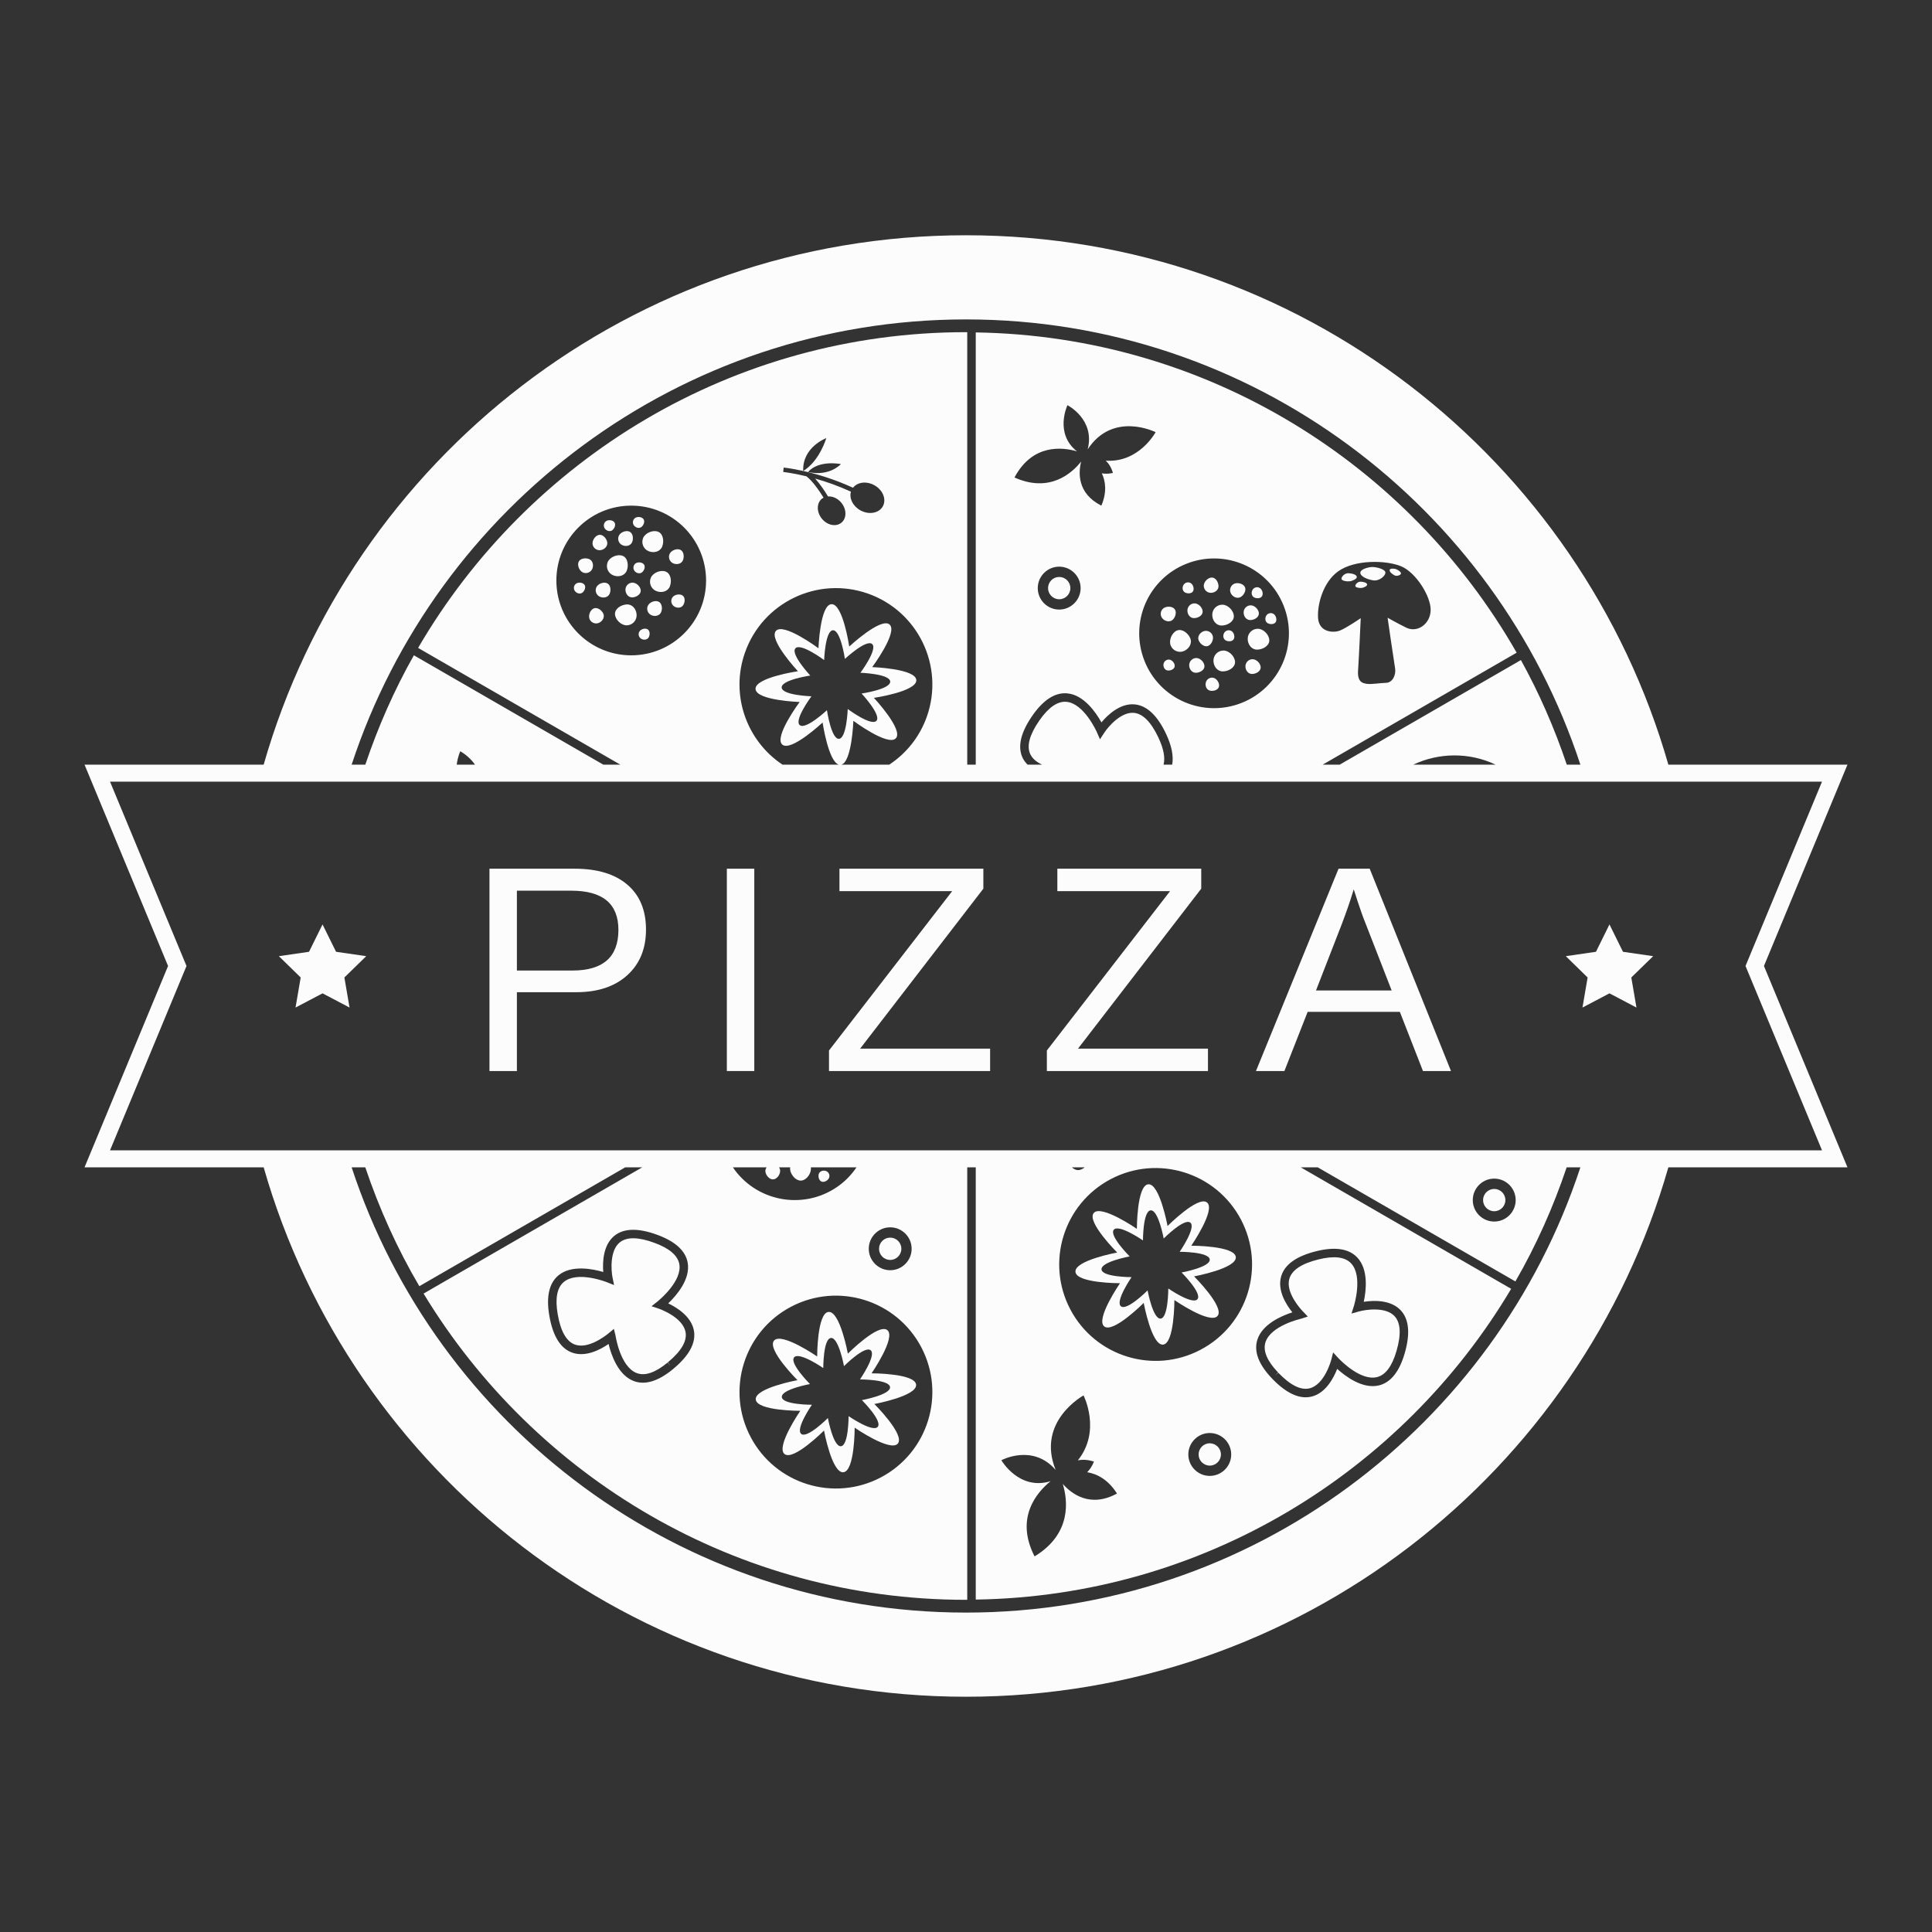 <svg version="1.0" id="Capa_1" xmlns="http://www.w3.org/2000/svg" xmlns:xlink="http://www.w3.org/1999/xlink" x="0px" y="0px" width="1200px" height="1200px" viewBox="0 0 1200 1200" enable-background="new 0 0 1200 1200" xml:space="preserve">
<rect x="0" y="0" width="1200" height="1200" fill="#333333" stroke="none"/>
<g>
	<path fill="#252233" d="M778.057,409.456c-2.443-0.049-4.462,1.897-4.495,4.349c-0.041,2.439,1.571,4.768,4.023,4.801&#10;&#9;&#9;c2.435,0.048,5.407-1.572,5.448-4.011C783.074,412.159,780.501,409.497,778.057,409.456z" style="fill: rgb(252, 252, 252);"/>
	<path fill="#252233" d="M781.34,390.534c-3.462-0.058-6.304,2.699-6.377,6.153c-0.048,3.452,2.256,6.751,5.709,6.808&#10;&#9;&#9;c3.453,0.057,7.656-2.223,7.712-5.685C788.441,394.358,784.792,390.591,781.34,390.534z" style="fill: rgb(252, 252, 252);"/>
	<path fill="#252233" d="M776.461,385.134c2.427,0.033,5.408-1.572,5.448-4.015c0.041-2.443-2.54-5.099-4.975-5.14&#10;&#9;&#9;c-2.443-0.048-4.447,1.906-4.496,4.341C772.397,382.773,774.01,385.085,776.461,385.134z" style="fill: rgb(252, 252, 252);"/>
	<path fill="#252233" d="M757.144,426.416c0.439-2.15-1.352-4.952-3.486-5.424c-2.15-0.465-4.276,0.904-4.739,3.046&#10;&#9;&#9;c-0.464,2.151,0.562,4.487,2.695,4.952C753.772,429.454,756.672,428.55,757.144,426.416z" style="fill: rgb(252, 252, 252);"/>
	<path fill="#252233" d="M514.62,814.862c-7.11,0.651-7.061,27.665-7.061,27.665s-22.233-15.319-26.802-9.838&#10;&#9;&#9;c-4.568,5.489,14.57,24.553,14.57,24.553s-26.557,4.894-25.914,12.004c0.66,7.101,27.672,7.044,27.672,7.044&#10;&#9;&#9;s-15.326,22.257-9.83,26.809c5.497,4.569,24.554-14.569,24.554-14.569s4.894,26.573,12.004,25.905&#10;&#9;&#9;c7.118-0.643,7.044-27.673,7.044-27.673s22.249,15.335,26.826,9.846c4.545-5.481-14.594-24.553-14.594-24.553&#10;&#9;&#9;s26.582-4.903,25.922-12.004c-0.66-7.109-27.672-7.061-27.672-7.061s15.327-22.248,9.83-26.801&#10;&#9;&#9;c-5.489-4.569-24.553,14.569-24.553,14.569S521.721,814.202,514.62,814.862z M524.214,848.529c0,0,12.875-12.924,16.581-9.846&#10;&#9;&#9;c3.705,3.086-6.646,18.096-6.646,18.096s18.226-0.033,18.673,4.764c0.448,4.797-17.484,8.095-17.484,8.095&#10;&#9;&#9;s12.924,12.892,9.845,16.589c-3.07,3.705-18.104-6.629-18.104-6.629s0.041,18.234-4.764,18.682&#10;&#9;&#9;c-4.78,0.44-8.102-17.518-8.102-17.518s-12.876,12.941-16.574,9.855c-3.714-3.095,6.646-18.096,6.646-18.096&#10;&#9;&#9;s-18.242,0.033-18.69-4.764c-0.448-4.796,17.493-8.102,17.493-8.102s-12.917-12.884-9.855-16.581&#10;&#9;&#9;c3.095-3.714,18.112,6.646,18.112,6.646s-0.033-18.242,4.764-18.683C520.907,830.587,524.214,848.529,524.214,848.529z" style="fill: rgb(252, 252, 252);"/>
	<path fill="#252233" d="M787.488,387.137c1.629,0.823,4.137,0.717,4.968-0.904c0.822-1.62-0.033-4.243-1.661-5.065&#10;&#9;&#9;c-1.621-0.831-3.608-0.179-4.431,1.442C785.55,384.23,785.884,386.307,787.488,387.137z" style="fill: rgb(252, 252, 252);"/>
	<path fill="#252233" d="M760.051,404.056c-3.461-0.057-6.303,2.704-6.352,6.157c-0.073,3.453,2.24,6.739,5.685,6.804&#10;&#9;&#9;c3.461,0.066,7.655-2.211,7.728-5.672C767.161,407.884,763.513,404.122,760.051,404.056z" style="fill: rgb(252, 252, 252);"/>
	<path fill="#252233" d="M770.891,370.638c2.011-1.376,3.485-4.41,2.101-6.43c-1.384-2.003-5.033-2.671-7.044-1.278&#10;&#9;&#9;c-2.02,1.384-2.517,4.145-1.124,6.144C766.201,371.086,768.879,372.031,770.891,370.638z" style="fill: rgb(252, 252, 252);"/>
	<path fill="#252233" d="M402.846,342.35c3.192,1.323,7.093,0.399,8.429-2.789c1.319-3.205,0.741-7.941-2.459-9.272&#10;&#9;&#9;c-3.185-1.323-8.038,0.685-9.366,3.881C398.13,337.358,399.652,341.027,402.846,342.35z" style="fill: rgb(252, 252, 252);"/>
	<path fill="#252233" d="M867.143,353.516c-0.937-0.374-3.616-0.635-3.974,0.383c-0.35,1.01,1.157,2.443,2.744,3.347&#10;&#9;&#9;c1.596,0.904,3.787,0.065,4.211-0.839C870.555,355.519,868.528,354.053,867.143,353.516z" style="fill: rgb(252, 252, 252);"/>
	<path fill="#252233" d="M845.171,361.293c-1.832-0.089-3.396,1.67-3.356,2.655c0.017,0.985,2.5,1.36,3.966,1.222&#10;&#9;&#9;c1.018-0.098,3.51-1.092,3.372-2.151C848.999,361.944,846.988,361.366,845.171,361.293z" style="fill: rgb(252, 252, 252);"/>
	<path fill="#252233" d="M842.736,358.272c-0.212-1.376-2.785-2.134-5.171-2.239c-2.37-0.098-4.39,2.166-4.349,3.452&#10;&#9;&#9;c0.024,1.278,3.242,1.767,5.147,1.58C839.682,360.927,842.916,359.656,842.736,358.272z" style="fill: rgb(252, 252, 252);"/>
	<path fill="#252233" d="M852.549,352.18c-2.15-0.073-7.639,1.279-7.63,3.543c0.017,2.272,4.015,4.048,7.826,4.716&#10;&#9;&#9;c3.803,0.684,7.541-2.549,7.761-4.617C860.734,353.743,855.661,352.27,852.549,352.18z" style="fill: rgb(252, 252, 252);"/>
	<path fill="#252233" d="M398.888,355.389c1.352-1.213,2.174-3.583,0.969-4.944c-1.206-1.36-3.95-1.531-5.31-0.325&#10;&#9;&#9;c-1.368,1.205-1.482,3.29-0.293,4.658C395.459,356.13,397.519,356.594,398.888,355.389z" style="fill: rgb(252, 252, 252);"/>
	<path fill="#252233" d="M657.887,358.362c-3.828,0-6.922,3.102-6.922,6.922c0,3.815,3.095,6.927,6.922,6.927&#10;&#9;&#9;s6.938-3.111,6.938-6.927C664.825,361.464,661.715,358.362,657.887,358.362z" style="fill: rgb(252, 252, 252);"/>
	<path fill="#252233" d="M778.986,371.07c1.645,0.831,4.145,0.708,4.968-0.904c0.822-1.617-0.025-4.239-1.662-5.062&#10;&#9;&#9;c-1.612-0.831-3.599-0.187-4.414,1.442C777.056,368.166,777.374,370.247,778.986,371.07z" style="fill: rgb(252, 252, 252);"/>
	<path fill="#252233" d="M752.959,381.722c-0.073,3.469,2.231,6.752,5.684,6.808c3.445,0.065,7.663-2.215,7.721-5.676&#10;&#9;&#9;c0.057-3.445-3.6-7.232-7.053-7.273C755.857,375.516,753.007,378.277,752.959,381.722z" style="fill: rgb(252, 252, 252);"/>
	<path fill="#252233" d="M726.239,409.692c-1.816-0.163-3.421,1.165-3.592,2.973c-0.171,1.808,0.904,3.628,2.72,3.791&#10;&#9;&#9;c1.808,0.178,4.105-0.851,4.267-2.651C729.814,411.988,728.03,409.863,726.239,409.692z" style="fill: rgb(252, 252, 252);"/>
	<path fill="#252233" d="M743.136,408.714c-2.443-0.048-4.447,1.906-4.503,4.357c-0.041,2.427,1.588,4.752,4.023,4.801&#10;&#9;&#9;c2.452,0.033,5.407-1.58,5.456-4.011C748.145,411.411,745.563,408.747,743.136,408.714z" style="fill: rgb(252, 252, 252);"/>
	<path fill="#252233" d="M739.293,396.45c-1.303-3.184-5.065-6.136-8.274-4.825c-3.184,1.323-5.204,6.161-3.869,9.362&#10;&#9;&#9;c1.303,3.192,4.976,4.715,8.177,3.404C738.503,403.063,740.621,399.65,739.293,396.45z" style="fill: rgb(252, 252, 252);"/>
	<path fill="#252233" d="M728.674,384.686c1.629-1.808,2.378-5.106,0.561-6.743c-1.808-1.637-5.496-1.458-7.142,0.359&#10;&#9;&#9;c-1.645,1.808-1.507,4.601,0.309,6.238C724.202,386.185,727.037,386.503,728.674,384.686z" style="fill: rgb(252, 252, 252);"/>
	<path fill="#252233" d="M761.387,397.802c1.629,0.815,4.137,0.717,4.959-0.911c0.831-1.621-0.033-4.243-1.645-5.062&#10;&#9;&#9;c-1.621-0.822-3.616-0.178-4.447,1.438C759.441,394.886,759.767,396.979,761.387,397.802z" style="fill: rgb(252, 252, 252);"/>
	<path fill="#252233" d="M736.109,368.044c1.62,0.818,4.136,0.705,4.959-0.904c0.806-1.613-0.033-4.243-1.661-5.065&#10;&#9;&#9;c-1.63-0.831-3.6-0.171-4.431,1.441C734.154,365.137,734.479,367.222,736.109,368.044z" style="fill: rgb(252, 252, 252);"/>
	<path fill="#252233" d="M752.185,368.224c2.435-0.049,4.707-1.76,4.658-4.195c-0.058-2.451-1.767-5.358-4.202-5.31&#10;&#9;&#9;c-2.443,0.041-5.009,2.712-4.96,5.155C747.721,366.326,749.733,368.265,752.185,368.224z" style="fill: rgb(252, 252, 252);"/>
	<path fill="#252233" d="M737.526,379.027c-0.098,2.435,1.49,4.805,3.917,4.894c2.451,0.089,5.456-1.466,5.546-3.901&#10;&#9;&#9;c0.09-2.435-2.435-5.155-4.878-5.253C739.676,374.686,737.623,376.583,737.526,379.027z" style="fill: rgb(252, 252, 252);"/>
	<path fill="#252233" d="M753.089,394.488c-0.977-2.24-3.575-3.262-5.815-2.292c-2.232,0.973-3.689,3.416-2.704,5.656&#10;&#9;&#9;c0.969,2.24,3.665,4.276,5.896,3.307C752.706,400.172,754.073,396.727,753.089,394.488z" style="fill: rgb(252, 252, 252);"/>
	<path fill="#252233" d="M510.662,734.017c1.783,0.367,4.08-1.156,4.447-2.948c0.366-1.783-0.782-3.518-2.558-3.884&#10;&#9;&#9;c-1.783-0.366-3.697,0.505-4.08,2.288C508.113,731.257,508.878,733.651,510.662,734.017z" style="fill: rgb(252, 252, 252);"/>
	<path fill="#252233" d="M406.502,771.952c-10.041-3.706-17.313-3.787-21.63-0.228c-6.181,5.115-5.285,17.371-4.438,21.663&#10;&#9;&#9;l0.985,4.788l-4.544-1.808c-0.188-0.073-18.161-7.158-26.647-0.147c-4.235,3.494-5.521,10.237-3.836,20.034&#10;&#9;&#9;c1.816,10.57,5.391,16.915,10.636,18.861c8.38,3.111,19.399-5.709,20.636-6.719l3.633-3.005l1.051,4.324&#10;&#9;&#9;c0.033,0.203,2.866,19.163,13.087,23.104c5.122,1.987,11.597-0.212,19.228-6.523l1.685,2.036l-1.539-2.166&#10;&#9;&#9;c8.339-6.906,12.037-13.234,10.995-18.788c-1.743-9.398-16.361-14.448-16.524-14.505l-4.617-1.564l3.836-3.021&#10;&#9;&#9;c0.016,0,0.016-0.017,0.033-0.033c1.963-1.604,15.132-12.876,13.413-22.982C421.03,779.868,415.835,775.397,406.502,771.952z" style="fill: rgb(252, 252, 252);"/>
	<path fill="#252233" d="M935.023,745.403c0-3.828-3.103-6.931-6.931-6.931c-3.819,0-6.93,3.103-6.93,6.931&#10;&#9;&#9;c0,3.803,3.111,6.914,6.93,6.914C931.919,752.317,935.023,749.206,935.023,745.403z" style="fill: rgb(252, 252, 252);"/>
	<path fill="#252233" d="M559.851,775.64c0-3.827-3.103-6.938-6.93-6.938c-3.828,0-6.931,3.111-6.931,6.938&#10;&#9;&#9;c0,3.812,3.103,6.922,6.931,6.922C556.748,782.563,559.851,779.452,559.851,775.64z" style="fill: rgb(252, 252, 252);"/>
	<path fill="#252233" d="M744.472,903.394c0,3.819,3.111,6.922,6.922,6.922c3.827,0,6.938-3.103,6.938-6.922&#10;&#9;&#9;c0-3.828-3.111-6.938-6.938-6.938C747.583,896.455,744.472,899.566,744.472,903.394z" style="fill: rgb(252, 252, 252);"/>
	<path fill="#252233" d="M695.658,797.027c0,0-15.319,22.249-9.838,26.809c5.497,4.569,24.562-14.569,24.562-14.569&#10;&#9;&#9;s4.886,26.573,12.004,25.897c7.118-0.651,7.053-27.664,7.053-27.664s22.241,15.334,26.81,9.837&#10;&#9;&#9;c4.561-5.472-14.586-24.553-14.586-24.553s26.582-4.894,25.914-12.004c-0.66-7.102-27.657-7.053-27.657-7.053&#10;&#9;&#9;s15.31-22.258,9.813-26.81c-5.472-4.561-24.545,14.585-24.545,14.585s-4.894-26.573-11.996-25.914&#10;&#9;&#9;c-7.109,0.66-7.061,27.673-7.061,27.673s-22.233-15.327-26.801-9.83c-4.561,5.472,14.569,24.537,14.569,24.537&#10;&#9;&#9;s-26.557,4.895-25.914,12.004C668.645,797.083,695.658,797.027,695.658,797.027z M701.66,780.389c0,0-12.924-12.892-9.854-16.589&#10;&#9;&#9;c3.094-3.705,18.111,6.654,18.111,6.654s-0.033-18.259,4.764-18.683c4.797-0.448,8.112,17.493,8.112,17.493&#10;&#9;&#9;s12.867-12.933,16.573-9.846c3.705,3.079-6.654,18.088-6.654,18.088s18.242-0.033,18.683,4.772&#10;&#9;&#9;c0.448,4.797-17.485,8.087-17.485,8.087s12.933,12.892,9.838,16.597c-3.07,3.698-18.104-6.646-18.104-6.646&#10;&#9;&#9;s0.048,18.242-4.764,18.683c-4.781,0.44-8.095-17.509-8.095-17.509s-12.868,12.94-16.573,9.854&#10;&#9;&#9;c-3.714-3.086,6.629-18.095,6.629-18.095s-18.226,0.033-18.674-4.764C683.719,783.687,701.66,780.389,701.66,780.389z" style="fill: rgb(252, 252, 252);"/>
	<path fill="#252233" d="M791.976,854.368l2.036-1.694c7.517,7.81,14.081,11.026,19.553,9.601&#10;&#9;&#9;c9.243-2.427,13.21-17.395,13.259-17.533l1.213-4.723l3.298,3.599c0.008,0.017,0.024,0.017,0.033,0.032&#10;&#9;&#9;c1.751,1.841,13.958,14.146,23.902,11.695c5.326-1.295,9.406-6.808,12.159-16.353c2.98-10.286,2.517-17.566-1.344-21.605&#10;&#9;&#9;c-5.546-5.798-17.713-4.007-21.932-2.834l-4.707,1.319l1.474-4.667c0.065-0.188,5.807-18.642-1.8-26.582&#10;&#9;&#9;c-3.787-3.966-10.595-4.764-20.262-2.353c-10.4,2.565-16.467,6.605-18.015,11.971c-2.508,8.584,7.11,18.943,8.209,20.091&#10;&#9;&#9;l3.25,3.404l-4.251,1.368c-0.179,0.04-18.894,4.259-22.086,14.732c-1.589,5.26,1.075,11.547,7.924,18.698L791.976,854.368z" style="fill: rgb(252, 252, 252);"/>
	<path fill="#252233" d="M377.045,362.246c-2.232-0.986-5.684,0.358-6.678,2.598c-0.969,2.239,0.049,4.842,2.281,5.827&#10;&#9;&#9;c2.231,0.977,5.016,0.383,6.002-1.849C379.627,366.595,379.277,363.224,377.045,362.246z" style="fill: rgb(252, 252, 252);"/>
	<path fill="#252233" d="M367.981,353.068c0.847-2.288,0.089-5.009-2.182-5.872c-2.297-0.856-5.636-0.326-6.483,1.955&#10;&#9;&#9;c-0.855,2.288,0.685,5.66,2.973,6.515C364.577,356.529,367.134,355.356,367.981,353.068z" style="fill: rgb(252, 252, 252);"/>
	<path fill="#252233" d="M357.574,362.694c-1.368,1.205-1.499,3.29-0.294,4.65c1.205,1.356,3.274,1.82,4.634,0.61&#10;&#9;&#9;c1.352-1.197,2.174-3.583,0.977-4.943C361.694,361.652,358.933,361.496,357.574,362.694z" style="fill: rgb(252, 252, 252);"/>
	<path fill="#252233" d="M368.6,377.984c-2.191,1.083-3.38,4.577-2.313,6.767c1.083,2.207,3.729,3.095,5.92,2.02&#10;&#9;&#9;c2.191-1.083,3.527-3.583,2.452-5.783C373.576,378.798,370.783,376.892,368.6,377.984z" style="fill: rgb(252, 252, 252);"/>
	<path fill="#252233" d="M380.499,329.19c1.36-1.213,2.174-3.588,0.969-4.951c-1.198-1.36-3.958-1.528-5.31-0.318&#10;&#9;&#9;c-1.368,1.197-1.49,3.286-0.277,4.646C377.078,329.923,379.139,330.395,380.499,329.19z" style="fill: rgb(252, 252, 252);"/>
	<path fill="#252233" d="M417.61,371.111c-1.222,1.824-0.725,4.3,1.091,5.513c1.833,1.23,4.373,1.132,5.603-0.692&#10;&#9;&#9;c1.213-1.825,1.442-4.846-0.383-6.075C422.098,368.635,418.848,369.295,417.61,371.111z" style="fill: rgb(252, 252, 252);"/>
	<path fill="#252233" d="M398.562,327.191c1.36-1.206,2.182-3.588,0.977-4.944c-1.206-1.364-3.958-1.531-5.318-0.318&#10;&#9;&#9;c-1.368,1.201-1.49,3.282-0.294,4.638C395.141,327.931,397.202,328.392,398.562,327.191z" style="fill: rgb(252, 252, 252);"/>
	<path fill="#252233" d="M373.429,341.638c2.378-0.558,4.243-2.692,3.689-5.074c-0.545-2.378-2.826-4.862-5.204-4.312&#10;&#9;&#9;c-2.387,0.55-4.333,3.689-3.804,6.079C368.674,340.706,371.044,342.188,373.429,341.638z" style="fill: rgb(252, 252, 252);"/>
	<path fill="#252233" d="M384.301,332.903c-0.928,2.256,0.138,4.846,2.394,5.778c2.248,0.941,5.009,0.289,5.953-1.967&#10;&#9;&#9;c0.921-2.256,0.513-5.611-1.735-6.543C388.659,329.231,385.23,330.648,384.301,332.903z" style="fill: rgb(252, 252, 252);"/>
	<path fill="#252233" d="M404.213,358.923c-1.328,3.201,0.196,6.866,3.388,8.185c3.192,1.335,7.101,0.407,8.42-2.785&#10;&#9;&#9;c1.328-3.192,0.75-7.948-2.435-9.267C410.378,353.728,405.533,355.739,404.213,358.923z" style="fill: rgb(252, 252, 252);"/>
	<path fill="#252233" d="M408.929,373.643c-2.257-0.929-5.677,0.48-6.605,2.736c-0.937,2.256,0.13,4.838,2.386,5.774&#10;&#9;&#9;c2.256,0.937,5.017,0.285,5.945-1.971C411.592,377.919,411.192,374.58,408.929,373.643z" style="fill: rgb(252, 252, 252);"/>
	<path fill="#252233" d="M418.237,349.949c2.256,0.944,5.016,0.284,5.953-1.971c0.936-2.256,0.53-5.611-1.726-6.543&#10;&#9;&#9;c-2.256-0.933-5.677,0.476-6.613,2.74C414.914,346.422,415.989,349.012,418.237,349.949z" style="fill: rgb(252, 252, 252);"/>
	<path fill="#252233" d="M402.088,390.794c-1.62-0.831-4.242,0.033-5.065,1.657c-0.831,1.613-0.179,3.6,1.442,4.422&#10;&#9;&#9;c1.612,0.822,3.705,0.497,4.527-1.124C403.822,394.129,403.7,391.616,402.088,390.794z" style="fill: rgb(252, 252, 252);"/>
	<path fill="#252233" d="M389.262,354.534c1.319-3.185,0.749-7.949-2.452-9.268c-3.184-1.323-8.038,0.685-9.365,3.885&#10;&#9;&#9;c-1.319,3.184,0.195,6.848,3.396,8.176C384.033,358.646,387.934,357.726,389.262,354.534z" style="fill: rgb(252, 252, 252);"/>
	<path fill="#252233" d="M389.514,375.419c-3.461,0.057-7.582,2.475-7.541,5.92c0.065,3.462,3.828,7.118,7.289,7.069&#10;&#9;&#9;c3.444-0.049,6.214-2.9,6.164-6.352C395.369,378.595,392.975,375.37,389.514,375.419z" style="fill: rgb(252, 252, 252);"/>
	<path fill="#252233" d="M392.755,361.896c-2.443,0.073-4.357,2.117-4.267,4.561c0.081,2.431,1.824,4.687,4.259,4.588&#10;&#9;&#9;c2.452-0.081,5.326-1.832,5.237-4.279C397.902,364.331,395.198,361.798,392.755,361.896z" style="fill: rgb(252, 252, 252);"/>
	<path fill="#252233" d="M389.644,549.477c-7.737-6.612-18.65-9.91-32.738-9.91H304.02v125.668h17.036v-48.961h36.917&#10;&#9;&#9;c13.324,0,23.87-3.51,31.623-10.53c7.753-7.012,11.646-16.467,11.646-28.365C401.241,565.374,397.372,556.066,389.644,549.477z&#10;&#9;&#9; M355.57,602.811h-34.514v-49.587h33.798c19.512,0,29.253,8.111,29.253,24.35C384.106,594.399,374.594,602.811,355.57,602.811z" style="fill: rgb(252, 252, 252);"/>
	<rect x="451.456" y="539.567" fill="#252233" width="17.045" height="125.668" style="fill: rgb(252, 252, 252);"/>
	<polygon fill="#252233" points="610.782,551.97 610.782,539.567 521.404,539.567 521.404,553.493 591.424,553.493 514.905,652.481 &#10;&#9;&#9;514.905,665.234 614.977,665.234 614.977,651.316 534.255,651.316 &#9;" style="fill: rgb(252, 252, 252);"/>
	<polygon fill="#252233" points="746.109,551.97 746.109,539.567 656.739,539.567 656.739,553.493 726.751,553.493 650.223,652.481 &#10;&#9;&#9;650.223,665.234 750.295,665.234 750.295,651.316 669.581,651.316 &#9;" style="fill: rgb(252, 252, 252);"/>
	<path fill="#252233" d="M831.391,539.567l-51.29,125.668h17.664l14.44-36.753h57.267l14.358,36.753h17.403l-50.492-125.668H831.391&#10;&#9;&#9;z M817.384,615.207l16.06-41.298c2.915-7.721,5.106-14.056,6.596-18.999l0.798-2.492l2.403,7.394c1.678,5.171,3.339,9.83,5,13.926&#10;&#9;&#9;l16.15,41.469H817.384z" style="fill: rgb(252, 252, 252);"/>
	<polygon fill="#252233" points="208.728,591.174 200.332,574.177 191.943,591.174 173.212,593.894 186.764,607.128 183.563,625.81 &#10;&#9;&#9;200.332,616.982 217.108,625.81 213.907,607.128 227.467,593.894 &#9;" style="fill: rgb(252, 252, 252);"/>
	<polygon fill="#252233" points="1008.057,591.174 999.668,574.177 991.289,591.174 972.541,593.894 986.101,607.128 982.9,625.81 &#10;&#9;&#9;999.668,616.982 1016.437,625.81 1013.236,607.128 1026.812,593.894 &#9;" style="fill: rgb(252, 252, 252);"/>
	<path fill="#252233" d="M1147.496,474.937h-111.245C981.915,285.123,807.278,146.124,600,146.124&#10;&#9;&#9;c-207.278,0-381.907,138.999-436.235,328.813H52.504l51.885,125.056L52.504,725.051h111.262&#10;&#9;&#9;C218.094,914.876,392.722,1053.876,600,1053.876c207.277,0,381.914-139,436.251-328.825h111.245l-51.876-125.057L1147.496,474.937z&#10;&#9;&#9; M600,198.391c177.797,0,328.906,116.164,381.605,276.546h-8.453c-7.615-22.616-17.102-44.384-28.495-64.96l-112.541,64.96h-10.57&#10;&#9;&#9;l120.472-69.545C875.1,288.271,749.831,208.665,606.059,206.474v268.463h-5.285V206.343c-0.252,0-0.521-0.024-0.773-0.024&#10;&#9;&#9;c-145.1,0-272.022,78.963-340.308,196.108l125.595,72.51h-10.554l-117.671-67.932c-12.126,21.463-22.176,44.233-30.157,67.932&#10;&#9;&#9;h-8.494C271.102,314.555,422.204,198.391,600,198.391z M928.956,474.937H877.82C893.717,467.444,912.537,467.135,928.956,474.937z&#10;&#9;&#9; M866.516,415.107c0.668,3.767-1.392,8.857-5.489,8.996c-4.096,0.138-9.414,1.058-11.995,0.651&#10;&#9;&#9;c-2.574-0.391-6.027-1.01-5.514-8.266c0.514-7.244,1.654-32.527,1.654-32.527s-8.665,5.961-12.794,7.639&#10;&#9;&#9;c-4.137,1.706-12.948,1.152-13.681-7.435c-0.692-8.592,3.111-22.579,12.403-29.257c10.513-7.525,29.945-6.979,39.115-3.201&#10;&#9;&#9;c9.17,3.77,18.503,18.573,18.389,27.229c-0.138,8.649-8.258,14.289-15.139,10.93c-5.53-2.712-11.605-6.174-11.605-6.174&#10;&#9;&#9;S865.849,411.321,866.516,415.107z M719.503,458.103c-4.56-9.683-9.691-14.854-15.261-15.343&#10;&#9;&#9;c-7.989-0.701-15.954,8.665-18.357,12.33l-2.671,4.096l-1.955-4.487c-0.082-0.179-7.932-17.827-18.885-18.788&#10;&#9;&#9;c-5.465-0.48-11.117,3.412-16.793,11.58c-6.124,8.804-8.022,15.841-5.66,20.906c1.417,3.013,4.243,5.098,7.329,6.54h-9.016&#10;&#9;&#9;c-1.222-1.254-2.313-2.631-3.102-4.301c-3.226-6.906-1.165-15.693,6.116-26.158c6.832-9.838,14.097-14.488,21.589-13.828&#10;&#9;&#9;c10.392,0.904,17.909,11.972,21.289,18.03c3.859-4.593,11.547-11.971,20.563-11.181c7.59,0.66,14.179,6.841,19.602,18.372&#10;&#9;&#9;c3.485,7.435,4.723,13.804,3.77,19.065h-5.35C723.811,470.669,722.761,465.026,719.503,458.103z M663.017,251.664&#10;&#9;&#9;c0,0,17.338,8.816,12.558,27.433c15.758-24.012,42.209-10.664,42.209-10.664s-10.31,19.138-30.98,17.68&#10;&#9;&#9;c1.84,1.735,3.429,4.174,4.463,7.635c-2.639,0.595-4.927,0.61-6.897,0.236c2.369,5.033,3.232,11.695-0.285,20.079&#10;&#9;&#9;c-15.091-7.602-14.284-20.571-12.567-27.4c-5.619,7.118-19.398,19.741-41.403,9.919c11.222-21.031,29.676-18.909,38.814-16.234&#10;&#9;&#9;C654.711,269.133,663.017,251.664,663.017,251.664z M671.194,365.283c0,7.35-5.969,13.328-13.307,13.328&#10;&#9;&#9;s-13.315-5.978-13.315-13.328c0-7.345,5.978-13.323,13.315-13.323S671.194,357.938,671.194,365.283z M710.847,410.449&#10;&#9;&#9;c-9.439-23.881,2.256-50.874,26.133-60.322c23.878-9.438,50.9,2.264,60.33,26.138c9.447,23.874-2.272,50.883-26.141,60.33&#10;&#9;&#9;C747.29,446.026,720.277,434.323,710.847,410.449z M530.044,447.712c0,0,21.679,16.142,26.426,10.807&#10;&#9;&#9;c4.773-5.31-13.657-25.067-13.657-25.067s26.72-3.925,26.321-11.043c-0.391-7.122-27.388-8.058-27.388-8.058&#10;&#9;&#9;s16.117-21.687,10.807-26.422c-5.334-4.757-25.075,13.653-25.075,13.653s-3.925-26.708-11.051-26.309&#10;&#9;&#9;c-7.126,0.391-8.062,27.375-8.062,27.375s-21.671-16.112-26.427-10.803c-4.764,5.33,13.666,25.066,13.666,25.066&#10;&#9;&#9;s-26.712,3.926-26.321,11.044c0.399,7.142,27.387,8.07,27.387,8.07s-16.125,21.679-10.799,26.427&#10;&#9;&#9;c5.326,4.773,25.059-13.681,25.059-13.681s3.567,24.147,10.041,26.166h-34.953c-22.241-14.79-32.568-43.204-23.324-69.562&#10;&#9;&#9;c10.937-31.195,45.109-47.633,76.316-36.716c31.223,10.954,47.658,45.122,36.712,76.332c-4.479,12.77-12.892,23.007-23.373,29.946&#10;&#9;&#9;h-29.75C529.149,473.039,530.044,447.712,530.044,447.712z M521.086,458.893c-4.805,0.261-7.46-17.769-7.46-17.769&#10;&#9;&#9;s-13.331,12.444-16.93,9.218c-3.583-3.201,7.304-17.851,7.304-17.851s-18.242-0.619-18.494-5.432&#10;&#9;&#9;c-0.269-4.804,17.778-7.46,17.778-7.46s-12.452-13.32-9.235-16.91c3.209-3.6,17.843,7.289,17.843,7.289s0.627-18.222,5.432-18.507&#10;&#9;&#9;c4.821-0.253,7.46,17.79,7.46,17.79s13.348-12.444,16.931-9.227c3.599,3.209-7.297,17.839-7.297,17.839s18.234,0.627,18.503,5.44&#10;&#9;&#9;c0.26,4.805-17.779,7.452-17.779,7.452s12.436,13.34,9.227,16.931c-3.209,3.583-17.827-7.305-17.827-7.305&#10;&#9;&#9;S525.899,458.633,521.086,458.893z M498.91,292.534c7.997,1.788,19.114,4.968,30.905,10.416c2.712-3.506,8.323-4.28,13.218-1.6&#10;&#9;&#9;c5.318,2.932,7.688,8.791,5.318,13.12c-2.394,4.312-8.608,5.444-13.917,2.533c-4.716-2.598-7.102-7.517-5.904-11.605&#10;&#9;&#9;c-7.997-3.681-15.67-6.32-22.217-8.153c3.119,3.498,6.026,7.859,7.981,11.105c2.867-0.208,6.059,1.168,8.315,3.949&#10;&#9;&#9;c3.339,4.113,3.331,9.663-0.017,12.371c-3.347,2.736-8.787,1.604-12.126-2.508c-3.347-4.112-3.347-9.663,0-12.386&#10;&#9;&#9;c0.343-0.265,0.701-0.465,1.059-0.664c-2.671-4.325-6.841-10.408-10.668-13.283c-8.584-2.072-14.276-2.663-14.382-2.671l0.26-2.749&#10;&#9;&#9;c0.106,0,4.822,0.476,12.151,2.126c-0.627-14.887,14.341-20.413,14.341-20.413S509.131,286.263,498.91,292.534z M522.3,288.255&#10;&#9;&#9;c0,0-7.012,7.924-20.425,4.894C508.74,285.441,522.3,288.255,522.3,288.255z M438.556,360.56c0,25.666-20.816,46.478-46.493,46.478&#10;&#9;&#9;c-25.678,0-46.493-20.812-46.493-46.478c0-25.678,20.816-46.498,46.493-46.498C417.74,314.062,438.556,334.882,438.556,360.56z&#10;&#9;&#9; M295.062,474.937h-11.377c0.57-4.829,2.191-8.307,2.191-8.307S291.136,469.382,295.062,474.937z M600,1001.608&#10;&#9;&#9;c-177.797,0-328.899-116.164-381.589-276.558h8.478c8.73,25.889,19.936,50.647,33.568,73.833l127.883-73.833h10.563l-135.815,78.41&#10;&#9;&#9;C332.148,917.385,457.328,993.677,600,993.677c0.252,0,0.521-0.025,0.773-0.025V725.051h5.285V993.53&#10;&#9;&#9;c141.361-2.15,264.838-79.118,332.555-193.018l-130.693-75.462h10.546l122.777,70.877c12.875-22.331,23.495-46.078,31.842-70.877&#10;&#9;&#9;h8.519C928.906,885.444,777.797,1001.608,600,1001.608z M430.998,826.402c1.409,7.581-2.89,15.604-12.81,23.829l-0.154,0.138&#10;&#9;&#9;c-9.227,7.622-17.478,10.106-24.522,7.37c-9.642-3.73-13.902-16.255-15.522-22.974c-5.123,3.534-14.325,8.445-22.795,5.31&#10;&#9;&#9;c-7.158-2.654-11.858-10.367-14.016-22.925c-2.02-11.808-0.098-20.213,5.685-25.002c8.046-6.645,21.166-4.047,27.827-2.085&#10;&#9;&#9;c-0.465-6.002-0.171-16.638,6.808-22.412c5.872-4.837,14.912-5.065,26.85-0.643c11.222,4.137,17.55,9.985,18.804,17.379&#10;&#9;&#9;c1.751,10.261-7.061,20.335-12.11,25.172C420.403,812.117,429.354,817.615,430.998,826.402z M475.497,728.26&#10;&#9;&#9;c0.602,2.378,2.948,4.797,5.326,4.186c2.363-0.603,4.236-3.787,3.624-6.157c-0.114-0.464-0.35-0.856-0.595-1.238h6.963&#10;&#9;&#9;c-0.123,0.701-0.123,1.434,0.065,2.175c0.871,3.355,4.186,6.8,7.533,5.928c3.152-0.806,5.668-4.838,5.237-8.103h28.332&#10;&#9;&#9;c-2.785,4.113-6.23,7.859-10.424,11.011c-20.522,15.432-49.677,11.295-65.102-9.227c-0.44-0.578-0.823-1.189-1.222-1.784h20.922&#10;&#9;&#9;C475.497,725.963,475.203,727.096,475.497,728.26z M572.197,836.736c15.416,29.269,4.185,65.485-25.083,80.901&#10;&#9;&#9;c-29.261,15.408-65.477,4.185-80.886-25.083c-15.416-29.253-4.186-65.485,25.076-80.901&#10;&#9;&#9;C520.565,796.245,556.789,807.483,572.197,836.736z M539.605,775.64c0-7.354,5.978-13.331,13.315-13.331&#10;&#9;&#9;c7.345,0,13.315,5.978,13.315,13.331c0,7.338-5.969,13.315-13.315,13.315C545.583,788.956,539.605,782.978,539.605,775.64z&#10;&#9;&#9; M673.018,866.722c0,0,11.19,21.988-3.543,40.336c2.81-0.586,6.14-0.505,10.009,0.774c-1.148,2.842-2.606,4.984-4.218,6.581&#10;&#9;&#9;c6.214,1.051,12.981,4.56,18.527,13.242c-16.841,9.17-28.414,0.024-33.691-5.994c3.013,9.855,5.88,30.865-17.509,45.036&#10;&#9;&#9;c-12.371-24.065,1.547-39.905,9.951-46.697c-19.642,6.01-30.572-13.03-30.572-13.03s19.431-10.481,33.708,6.018&#10;&#9;&#9;C643.464,882.766,673.018,866.722,673.018,866.722z M689.876,732.388c29.253-15.4,65.485-4.178,80.893,25.083&#10;&#9;&#9;c15.416,29.269,4.186,65.477-25.083,80.886c-29.261,15.424-65.484,4.194-80.893-25.076&#10;&#9;&#9;C649.384,784.021,660.615,747.805,689.876,732.388z M665.762,725.051h7.989c-0.154,0.114-0.325,0.269-0.464,0.35&#10;&#9;&#9;C671.446,726.574,669.052,727.95,665.762,725.051z M764.726,903.394c0,7.345-5.978,13.315-13.331,13.315&#10;&#9;&#9;c-7.329,0-13.307-5.97-13.307-13.315c0-7.346,5.978-13.324,13.307-13.324C758.749,890.07,764.726,896.048,764.726,903.394z&#10;&#9;&#9; M795.754,792.768c2.126-7.322,9.463-12.575,21.85-15.636c11.629-2.883,20.156-1.58,25.344,3.835&#10;&#9;&#9;c7.224,7.541,5.57,20.824,4.105,27.608c5.945-0.912,16.58-1.393,22.843,5.155c5.27,5.506,6.149,14.488,2.614,26.737&#10;&#9;&#9;c-3.315,11.491-8.681,18.226-15.978,20.018c-10.091,2.483-20.807-5.562-25.979-10.253c-2.166,5.546-7.003,14.862-15.628,17.142&#10;&#9;&#9;c-7.46,1.971-15.783-1.742-24.716-11.018l-0.147-0.171c-8.266-8.633-11.345-16.679-9.137-23.91&#10;&#9;&#9;c3.013-9.879,15.213-15.042,21.785-17.16C798.808,810.277,793.237,801.449,795.754,792.768z M914.769,745.403&#10;&#9;&#9;c0-7.354,5.969-13.34,13.323-13.34c7.346,0,13.324,5.985,13.324,13.34c0,7.345-5.978,13.323-13.324,13.323&#10;&#9;&#9;C920.738,758.726,914.769,752.748,914.769,745.403z M1131.68,714.481H68.344l47.495-114.487L68.344,485.507H1131.68&#10;&#9;&#9;l-47.511,114.486L1131.68,714.481z" style="fill: rgb(252, 252, 252);"/>
</g>
</svg>